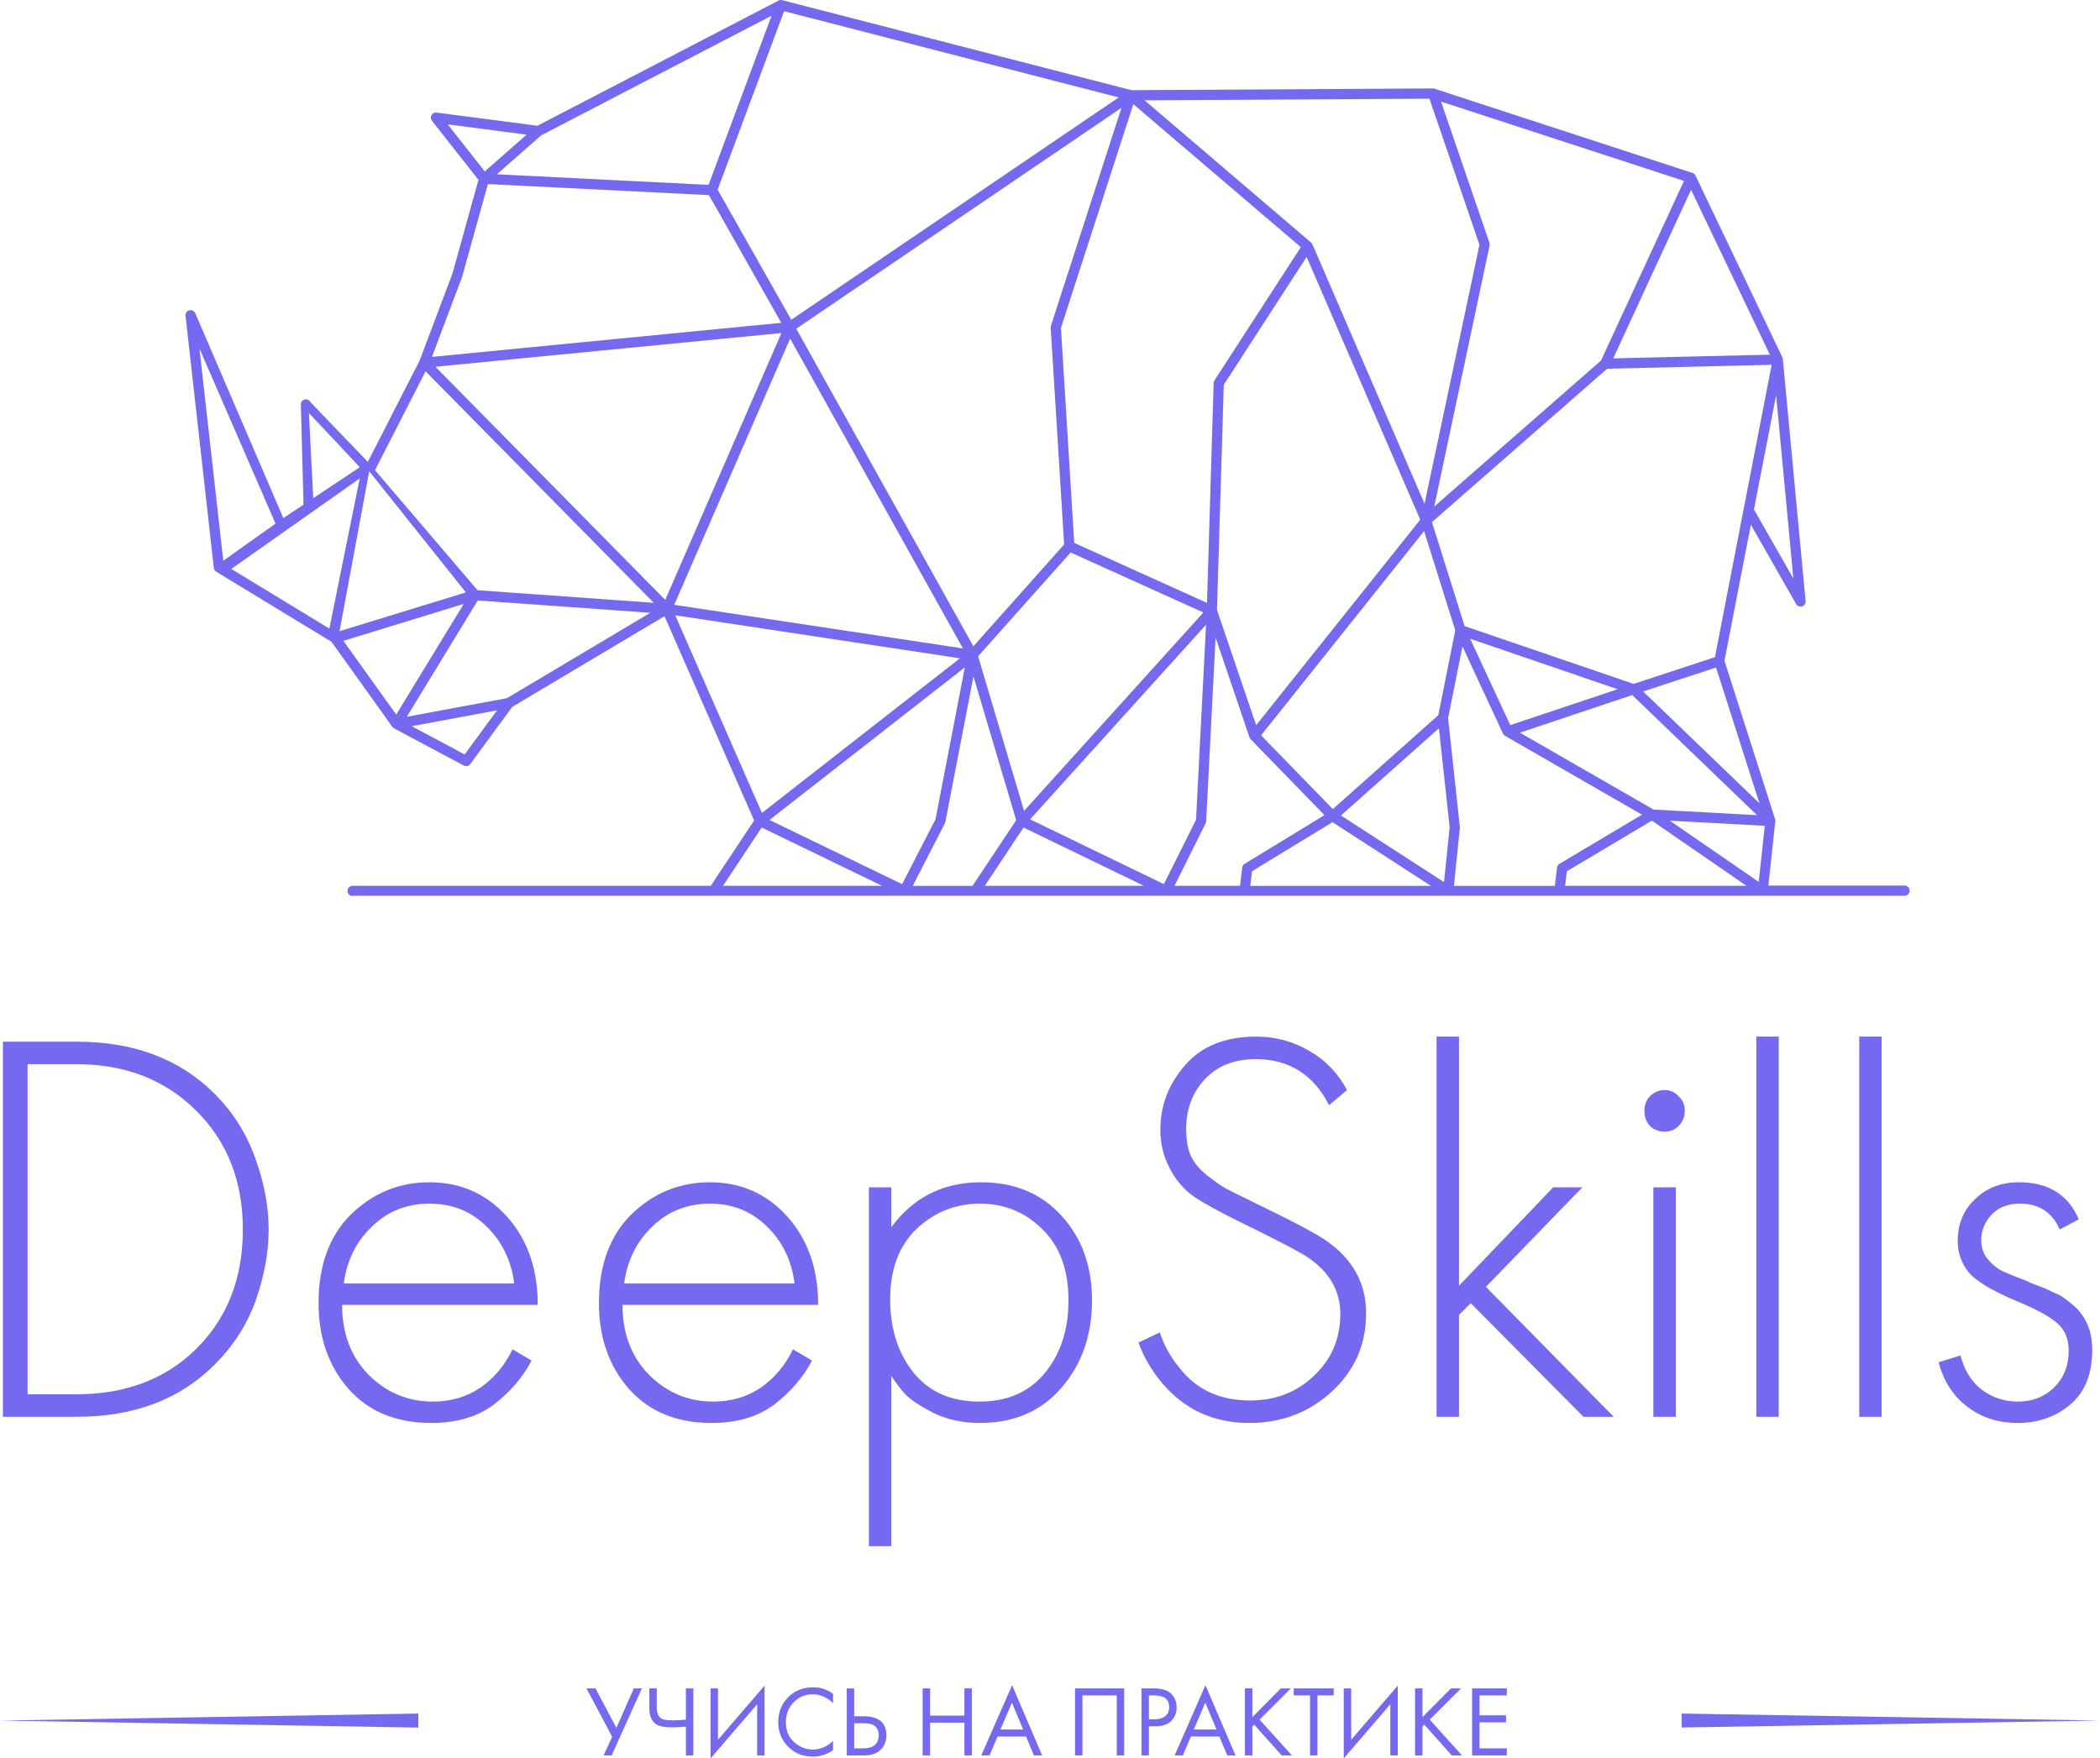 <svg width="123" height="103" viewBox="0 0 123 103" fill="none" xmlns="http://www.w3.org/2000/svg">
<path fill-rule="evenodd" clip-rule="evenodd" d="M20.354 52.187C20.354 52.352 20.488 52.487 20.654 52.487V52.471H41.789H52.977H57.127H68.313H72.895H84.834H91.324H103.252H111.55C111.715 52.471 111.849 52.337 111.849 52.172C111.849 52.006 111.715 51.872 111.55 51.872H103.577L103.982 48.107V48.105V48.103V48.102V48.1V48.098V48.096V48.095V48.093V48.091C103.982 48.085 103.982 48.079 103.982 48.072C103.982 48.066 103.981 48.06 103.981 48.054V48.052V48.05V48.049V48.047V48.045V48.044V48.042L103.979 48.033L103.977 48.023V48.021V48.02V48.018L103.974 48.008V48.006V48.004V48.003V48.001V47.999V47.998V47.996V47.994L103.972 47.987L103.97 47.984L103.969 47.982V47.981V47.979L101.005 38.703L102.551 30.735L105.199 35.379C105.255 35.48 105.367 35.543 105.488 35.531C105.651 35.515 105.772 35.369 105.757 35.205L104.424 21.047C104.423 21.006 104.413 20.965 104.396 20.929L104.387 20.912L99.315 10.3C99.288 10.232 99.236 10.172 99.164 10.14L99.132 10.128H99.128L99.121 10.127L84.031 5.2C83.99 5.183 83.942 5.176 83.896 5.181L66.269 5.281L45.823 0.012C45.747 -0.01 45.667 -0.001 45.6 0.033L31.478 7.365L25.572 6.595C25.411 6.575 25.259 6.689 25.239 6.852C25.227 6.939 25.256 7.024 25.308 7.086L28.024 10.534L26.498 16.031L24.573 21.13L21.543 27.054L18.192 23.566C18.125 23.415 17.948 23.348 17.799 23.415C17.676 23.468 17.61 23.593 17.623 23.72L17.773 29.404C17.774 29.414 17.773 29.434 17.773 29.456C17.773 29.494 17.772 29.54 17.779 29.558L16.595 30.346L11.436 18.345C11.371 18.195 11.196 18.125 11.044 18.19C10.92 18.242 10.852 18.369 10.866 18.496L12.523 33.261C12.526 33.292 12.535 33.321 12.547 33.348L12.548 33.352L12.55 33.355V33.357L12.564 33.381V33.382L12.572 33.394L12.574 33.396L12.576 33.4L12.577 33.403L12.579 33.406V33.408L12.582 33.411L12.584 33.413L12.586 33.416L12.589 33.42L12.593 33.423L12.594 33.425L12.596 33.427L12.599 33.43L12.603 33.434L12.604 33.435L12.606 33.437L12.61 33.44L12.611 33.442L12.616 33.447L12.62 33.451L12.621 33.452L12.623 33.454L12.627 33.457L12.63 33.461L12.632 33.462L12.633 33.464L12.637 33.468H12.639L12.644 33.473L12.649 33.476L12.65 33.478L12.654 33.48L12.657 33.481L12.659 33.483L12.668 33.49L12.671 33.491L12.679 33.496L12.683 33.498L19.418 37.595L22.981 42.575C23.013 42.621 23.056 42.655 23.105 42.676L27.163 44.843C27.296 44.912 27.459 44.873 27.544 44.756L30.004 41.405L38.921 36.094L44.17 48.061L41.63 51.887H20.654C20.488 51.887 20.354 52.022 20.354 52.187ZM21.073 27.367L18.348 29.179L18.093 24.191L21.073 27.367ZM51.666 51.887H42.347L44.614 48.473L51.666 51.887ZM56.224 38.56L44.627 47.618L39.55 36.042L56.224 38.56ZM27.983 35.173L38.089 35.895L29.693 40.895L23.828 41.984L27.983 35.173ZM24.116 42.538L29.113 41.609L27.216 44.193L24.116 42.538ZM27.16 35.376L23.206 41.858L20.114 37.536L27.16 35.376ZM21.069 28.026L19.291 36.819L13.549 33.326L21.069 28.026ZM21.623 27.567L21.627 27.607L19.888 36.97L27.289 34.701L21.627 27.607V27.605V27.604V27.602V27.6V27.599V27.597V27.595V27.593V27.592V27.59V27.588V27.587V27.585V27.583V27.582V27.58V27.578V27.576V27.575V27.573V27.572V27.57V27.568V27.566V27.565V27.563V27.561V27.559L21.625 27.555V27.553V27.551V27.549V27.548L21.623 27.543V27.541L21.622 27.536V27.534L21.62 27.529L21.62 27.527V27.529L21.62 27.529L21.623 27.567ZM27.968 34.572L21.965 27.541L24.927 21.75L38.29 35.309L27.968 34.572ZM45.759 18.909L25.3 20.905L27.061 16.237L27.069 16.212L28.577 10.782L41.526 11.43L45.759 18.909ZM30.843 7.888L28.393 10.04L26.224 7.285L30.843 7.888ZM29.104 10.208L31.704 7.925L45.19 0.922L41.502 10.828L29.104 10.208ZM42.033 11.111L45.925 0.656L65.523 5.707L46.346 18.73L42.033 11.111ZM76.772 14.19L67.039 5.876L83.724 5.781L86.654 14.338L83.438 29.507L76.873 14.317L76.87 14.309V14.307L76.868 14.306V14.304L76.865 14.297V14.295L76.863 14.294L76.861 14.292L76.859 14.29L76.858 14.288L76.856 14.287V14.285L76.854 14.283L76.853 14.282L76.851 14.28L76.849 14.278L76.847 14.277L76.846 14.275L76.844 14.273L76.842 14.271V14.27L76.841 14.268L76.839 14.266L76.837 14.265L76.836 14.263L76.834 14.261L76.832 14.259L76.83 14.258L76.829 14.256V14.254L76.827 14.253L76.825 14.251V14.249L76.824 14.248L76.822 14.246V14.244V14.242L76.82 14.241L76.818 14.239V14.237L76.817 14.236L76.815 14.234L76.813 14.232L76.812 14.23V14.229L76.81 14.227L76.808 14.225V14.224L76.807 14.222L76.805 14.22L76.803 14.219L76.801 14.217L76.8 14.215L76.798 14.213L76.796 14.212L76.795 14.21L76.793 14.208L76.791 14.207L76.79 14.205L76.788 14.203L76.786 14.202L76.784 14.2L76.783 14.198L76.781 14.196H76.779L76.778 14.195L76.776 14.193L76.772 14.19ZM87.237 14.22L84.405 5.951L98.633 10.595L93.774 21.118L84.007 29.669L87.248 14.379C87.258 14.324 87.255 14.27 87.237 14.22ZM94.489 20.992L99.048 11.118L103.662 20.774L94.489 20.992ZM105.039 33.887L102.732 29.841L104.03 23.156L105.039 33.887ZM94.133 21.599L103.768 21.369L100.445 38.495L95.681 40.059L85.783 36.674L83.871 30.583L94.133 21.599ZM96.244 40.502L100.512 39.101L103.053 47.056L96.244 40.502ZM97.805 48.071L103.365 48.371L103.011 51.657L97.805 48.071ZM54.793 47.991L52.838 51.79L45.071 48.03L56.511 39.093L54.793 47.991ZM59.98 47.497L57.289 38.442L62.709 32.362L70.484 35.877L59.98 47.497ZM57.682 51.887L59.95 48.473L67 51.887H57.682ZM70.054 48.01L68.171 51.788L60.334 47.994L70.639 36.592L70.054 48.01ZM73.574 42.48L71.281 35.725L71.679 22.535L76.531 15.05L83.185 30.44L73.574 42.48ZM78.066 47.393L73.863 43.072L83.411 31.11L85.237 36.924L84.242 41.892L78.066 47.393ZM73.334 51.033L78.045 48.159L83.811 51.889H73.23L73.334 51.033ZM84.907 48.458L84.578 51.671L78.542 47.768L84.279 42.659L84.907 48.458ZM88.459 42.474L86.11 37.416L94.747 40.371L88.459 42.474ZM96.849 47.42L89.024 42.916L95.601 40.713L102.909 47.747L96.849 47.42ZM91.773 51.035L96.751 48.069L102.294 51.887H91.671L91.773 51.035ZM91.198 50.819L91.069 51.887V51.892H85.159L85.505 48.492C85.507 48.471 85.507 48.451 85.505 48.43L84.817 42.068L85.659 37.865L88.03 42.972V42.974L88.035 42.982L88.037 42.984L88.039 42.987L88.044 42.996V42.998L88.046 42.999L88.052 43.01L88.064 43.027V43.028C88.073 43.038 88.082 43.049 88.092 43.059L88.093 43.061L88.107 43.072L88.117 43.081L88.119 43.083L88.124 43.086L88.127 43.088L88.131 43.09L88.132 43.091L88.136 43.093H88.138L88.139 43.095L88.153 43.103L88.156 43.105L88.158 43.107L88.172 43.113L96.173 47.72L91.343 50.597C91.26 50.645 91.208 50.728 91.198 50.819ZM72.759 50.819L72.63 51.887H68.792L70.617 48.224C70.638 48.182 70.648 48.134 70.648 48.088L71.199 37.345L73.183 43.19C73.2 43.238 73.227 43.28 73.263 43.313L77.576 47.747L72.9 50.599C72.819 50.648 72.769 50.73 72.759 50.819ZM59.519 48.042L56.965 51.887V51.889H53.461L55.344 48.228C55.356 48.202 55.366 48.175 55.371 48.148L57.017 39.624L59.519 48.042ZM46.279 19.832L56.399 37.98L39.491 35.427L46.279 19.832ZM25.504 21.484L45.769 19.507L38.964 35.141L25.504 21.484ZM71.085 22.442L70.695 35.314L62.92 31.8L62.141 19.21L66.382 6.101L76.191 14.477L71.133 22.28C71.1 22.329 71.085 22.386 71.085 22.442ZM62.328 31.892L57.011 37.856L46.638 19.255L65.685 6.317L61.557 19.07C61.544 19.108 61.539 19.147 61.54 19.188L62.328 31.892ZM16.137 30.671L13.078 32.844L11.682 20.415L16.137 30.671Z" fill="#7469EF"/>
<path d="M24.502 101.195L0 100.783L24.502 100.372V101.195Z" fill="#7469EF"/>
<path d="M98.498 100.372L123 100.781L98.498 101.189V100.372Z" fill="#7469EF"/>
<path d="M34.35 98.898H34.879L36.102 101.211L37.125 98.898H37.596L35.826 102.824H35.355L35.855 101.729L34.35 98.898ZM40.174 102.824V101.14C39.809 101.168 39.539 101.182 39.362 101.182C38.896 101.182 38.572 101.111 38.392 100.97C38.153 100.785 38.033 100.481 38.033 100.058V98.898H38.468V99.999C38.468 100.317 38.547 100.532 38.703 100.646C38.813 100.729 39.041 100.77 39.386 100.77C39.617 100.77 39.88 100.756 40.174 100.729V98.898H40.609V102.824H40.174ZM44.348 102.824V99.828L41.619 103V98.898H42.054V101.906L44.783 98.734V102.824H44.348ZM48.793 99.222V99.763C48.636 99.606 48.466 99.485 48.282 99.398C48.058 99.296 47.833 99.246 47.605 99.246C47.155 99.246 46.778 99.404 46.476 99.722C46.178 100.036 46.029 100.422 46.029 100.882C46.029 101.376 46.192 101.766 46.518 102.053C46.847 102.339 47.211 102.482 47.611 102.482C47.862 102.482 48.105 102.421 48.34 102.3C48.505 102.217 48.656 102.108 48.793 101.97V102.512C48.437 102.767 48.043 102.894 47.611 102.894C47.031 102.894 46.547 102.7 46.159 102.312C45.775 101.923 45.583 101.445 45.583 100.876C45.583 100.291 45.777 99.805 46.165 99.416C46.557 99.028 47.047 98.834 47.635 98.834C48.066 98.834 48.452 98.963 48.793 99.222ZM49.596 102.824V98.898H50.031V100.528H50.56C51.462 100.528 51.913 100.897 51.913 101.635C51.913 102.004 51.797 102.294 51.566 102.506C51.338 102.718 51.031 102.824 50.642 102.824H49.596ZM50.031 100.94V102.412H50.537C50.87 102.412 51.111 102.339 51.26 102.194C51.397 102.064 51.466 101.878 51.466 101.635C51.466 101.352 51.36 101.154 51.148 101.04C51.027 100.974 50.807 100.94 50.49 100.94H50.031ZM54.476 98.898V100.493H56.487V98.898H56.922V102.824H56.487V100.905H54.476V102.824H54.041V98.898H54.476ZM60.557 102.824L60.098 101.717H58.428L57.958 102.824H57.475L59.281 98.71L61.039 102.824H60.557ZM58.599 101.305H59.928L59.269 99.734L58.599 101.305ZM62.965 98.898H65.846V102.824H65.411V99.31H63.4V102.824H62.965V98.898ZM66.858 98.898H67.57C68.017 98.898 68.346 98.99 68.558 99.175C68.797 99.379 68.916 99.659 68.916 100.016C68.916 100.322 68.813 100.583 68.605 100.799C68.401 101.011 68.091 101.117 67.676 101.117H67.293V102.824H66.858V98.898ZM67.293 99.31V100.705H67.652C67.911 100.705 68.113 100.642 68.258 100.517C68.407 100.391 68.481 100.217 68.481 99.993C68.481 99.538 68.193 99.31 67.617 99.31H67.293ZM71.881 102.824L71.423 101.717H69.753L69.282 102.824H68.8L70.605 98.71L72.364 102.824H71.881ZM69.923 101.305H71.252L70.594 99.734L69.923 101.305ZM73.352 98.898V100.581L75.022 98.898H75.61L73.775 100.729L75.669 102.824H75.069L73.464 101.023L73.352 101.135V102.824H72.917V98.898H73.352ZM78.119 99.31H77.166V102.824H76.731V99.31H75.778V98.898H78.119V99.31ZM81.434 102.824V99.828L78.705 103V98.898H79.141V101.906L81.869 98.734V102.824H81.434ZM83.316 98.898V100.581L84.986 98.898H85.574L83.739 100.729L85.632 102.824H85.033L83.427 101.023L83.316 101.135V102.824H82.88V98.898H83.316ZM88.257 98.898V99.31H86.658V100.475H88.21V100.887H86.658V102.412H88.257V102.824H86.223V98.898H88.257Z" fill="#7469EF"/>
<path d="M4.504 82.989H0.17V61.017H4.504C7.854 61.017 10.546 62.038 12.582 64.08C13.655 65.156 14.443 66.408 14.947 67.836C15.472 69.263 15.735 70.658 15.735 72.019C15.735 73.359 15.483 74.742 14.979 76.17C14.476 77.576 13.677 78.827 12.582 79.925C10.546 81.968 7.854 82.989 4.504 82.989ZM1.615 62.334V81.671H4.471C7.361 81.671 9.703 80.782 11.499 79.003C13.316 77.202 14.224 74.874 14.224 72.019C14.224 69.186 13.316 66.869 11.499 65.068C9.682 63.246 7.339 62.334 4.471 62.334H1.615ZM31.497 76.433H20.037C20.037 78.103 20.551 79.464 21.58 80.518C22.631 81.572 23.889 82.099 25.356 82.099C26.407 82.099 27.337 81.825 28.147 81.276C28.957 80.705 29.581 79.958 30.019 79.036L31.136 79.695C30.632 80.661 29.899 81.517 28.936 82.264C27.972 82.989 26.746 83.351 25.258 83.351C23.222 83.351 21.613 82.692 20.43 81.375C19.248 80.035 18.657 78.355 18.657 76.335C18.657 74.117 19.292 72.382 20.562 71.13C21.853 69.878 23.386 69.252 25.159 69.252C26.976 69.252 28.487 69.922 29.691 71.261C30.895 72.601 31.497 74.325 31.497 76.433ZM20.135 75.182H30.118C29.942 73.82 29.395 72.7 28.476 71.822C27.578 70.943 26.473 70.504 25.159 70.504C23.824 70.504 22.696 70.954 21.777 71.854C20.858 72.733 20.31 73.842 20.135 75.182ZM47.92 76.433H36.46C36.46 78.103 36.974 79.464 38.003 80.518C39.054 81.572 40.313 82.099 41.779 82.099C42.83 82.099 43.761 81.825 44.571 81.276C45.38 80.705 46.004 79.958 46.442 79.036L47.559 79.695C47.055 80.661 46.322 81.517 45.359 82.264C44.395 82.989 43.169 83.351 41.681 83.351C39.645 83.351 38.036 82.692 36.854 81.375C35.672 80.035 35.081 78.355 35.081 76.335C35.081 74.117 35.715 72.382 36.985 71.13C38.277 69.878 39.809 69.252 41.582 69.252C43.399 69.252 44.91 69.922 46.114 71.261C47.318 72.601 47.92 74.325 47.92 76.433ZM36.558 75.182H46.541C46.365 73.82 45.818 72.7 44.899 71.822C44.001 70.943 42.896 70.504 41.582 70.504C40.247 70.504 39.12 70.954 38.2 71.854C37.281 72.733 36.733 73.842 36.558 75.182ZM52.205 80.584V90.566H50.892V69.549H52.205V71.888C53.497 70.13 55.248 69.252 57.459 69.252C59.429 69.252 61.006 69.911 62.188 71.229C63.37 72.524 63.961 74.171 63.961 76.17C63.961 78.212 63.359 79.925 62.155 81.309C60.973 82.67 59.386 83.351 57.394 83.351C56.386 83.351 55.478 83.154 54.668 82.758C53.858 82.341 53.3 81.968 52.993 81.638C52.687 81.287 52.424 80.935 52.205 80.584ZM53.519 80.419C54.438 81.54 55.719 82.099 57.361 82.099C59.002 82.099 60.283 81.54 61.203 80.419C62.122 79.299 62.582 77.883 62.582 76.17C62.582 74.391 62.078 73.007 61.071 72.019C60.064 71.009 58.838 70.504 57.394 70.504C55.971 70.504 54.734 70.998 53.683 71.986C52.654 72.975 52.139 74.347 52.139 76.104C52.139 77.839 52.599 79.277 53.519 80.419ZM78.898 63.85L77.847 64.739C76.928 62.938 75.494 62.038 73.546 62.038C72.298 62.038 71.302 62.433 70.558 63.224C69.835 64.014 69.474 64.981 69.474 66.123C69.474 66.694 69.551 67.188 69.704 67.605C69.879 68.022 70.175 68.407 70.591 68.758C71.028 69.109 71.412 69.384 71.74 69.582C72.068 69.757 72.594 70.021 73.316 70.372C75.68 71.514 77.136 72.283 77.683 72.678C79.238 73.754 80.015 75.171 80.015 76.928C80.015 78.75 79.347 80.277 78.012 81.507C76.677 82.736 75.067 83.351 73.185 83.351C71.105 83.351 69.408 82.583 68.095 81.045C67.46 80.299 66.989 79.497 66.683 78.641L67.931 78.048C68.193 78.838 68.587 79.541 69.113 80.156C70.098 81.408 71.466 82.034 73.217 82.034C74.706 82.034 75.954 81.55 76.961 80.584C77.99 79.618 78.504 78.41 78.504 76.96C78.504 75.533 77.793 74.38 76.37 73.502C75.735 73.128 74.498 72.491 72.659 71.591C71.455 70.998 70.569 70.515 69.999 70.142C69.452 69.768 69.003 69.285 68.653 68.692C68.193 67.923 67.963 67.089 67.963 66.189C67.963 64.761 68.445 63.498 69.408 62.4C70.372 61.28 71.762 60.72 73.579 60.72C74.695 60.72 75.724 60.995 76.665 61.544C77.607 62.071 78.351 62.84 78.898 63.85ZM84.142 60.72H85.455V75.313L90.972 69.549H92.679L87.031 75.379L94.518 82.989H92.745L86.145 76.335L85.455 77.026V82.989H84.142V60.72ZM96.84 69.549H98.154V82.989H96.84V69.549ZM98.318 65.958C98.099 66.178 97.825 66.287 97.497 66.287C97.169 66.287 96.884 66.178 96.643 65.958C96.425 65.716 96.315 65.42 96.315 65.068C96.315 64.717 96.425 64.432 96.643 64.212C96.884 63.97 97.169 63.85 97.497 63.85C97.825 63.85 98.099 63.97 98.318 64.212C98.559 64.432 98.679 64.717 98.679 65.068C98.679 65.42 98.559 65.716 98.318 65.958ZM102.869 60.72H104.183V82.989H102.869V60.72ZM108.898 60.72H110.211V82.989H108.898V60.72ZM121.757 71.426L120.64 72.019C120.202 71.009 119.425 70.504 118.309 70.504C117.608 70.504 117.05 70.724 116.634 71.163C116.24 71.602 116.043 72.096 116.043 72.645C116.043 73.062 116.164 73.425 116.404 73.732C116.645 74.018 116.897 74.237 117.159 74.391C117.422 74.523 117.838 74.698 118.407 74.918C118.495 74.94 118.703 75.028 119.031 75.182C119.382 75.313 119.611 75.401 119.721 75.445C119.83 75.489 120.016 75.577 120.279 75.709C120.564 75.819 120.772 75.928 120.903 76.038C121.034 76.126 121.188 76.247 121.363 76.4C121.56 76.554 121.724 76.719 121.855 76.895C122.315 77.466 122.545 78.19 122.545 79.069C122.545 80.496 122.107 81.572 121.231 82.297C120.378 83 119.36 83.351 118.177 83.351C117.039 83.351 116.054 83.033 115.222 82.396C114.39 81.759 113.832 80.891 113.547 79.793L114.828 79.398C115.047 80.255 115.463 80.924 116.076 81.408C116.711 81.869 117.411 82.099 118.177 82.099C119.031 82.099 119.743 81.825 120.312 81.276C120.881 80.705 121.166 79.991 121.166 79.135C121.166 78.432 120.947 77.894 120.509 77.52C120.071 77.125 119.294 76.697 118.177 76.236C116.645 75.599 115.671 75.006 115.255 74.457C114.861 73.93 114.664 73.348 114.664 72.711C114.664 71.701 115.003 70.877 115.682 70.24C116.361 69.582 117.214 69.252 118.243 69.252C119.973 69.252 121.144 69.977 121.757 71.426Z" fill="#7469EF"/>
</svg>
